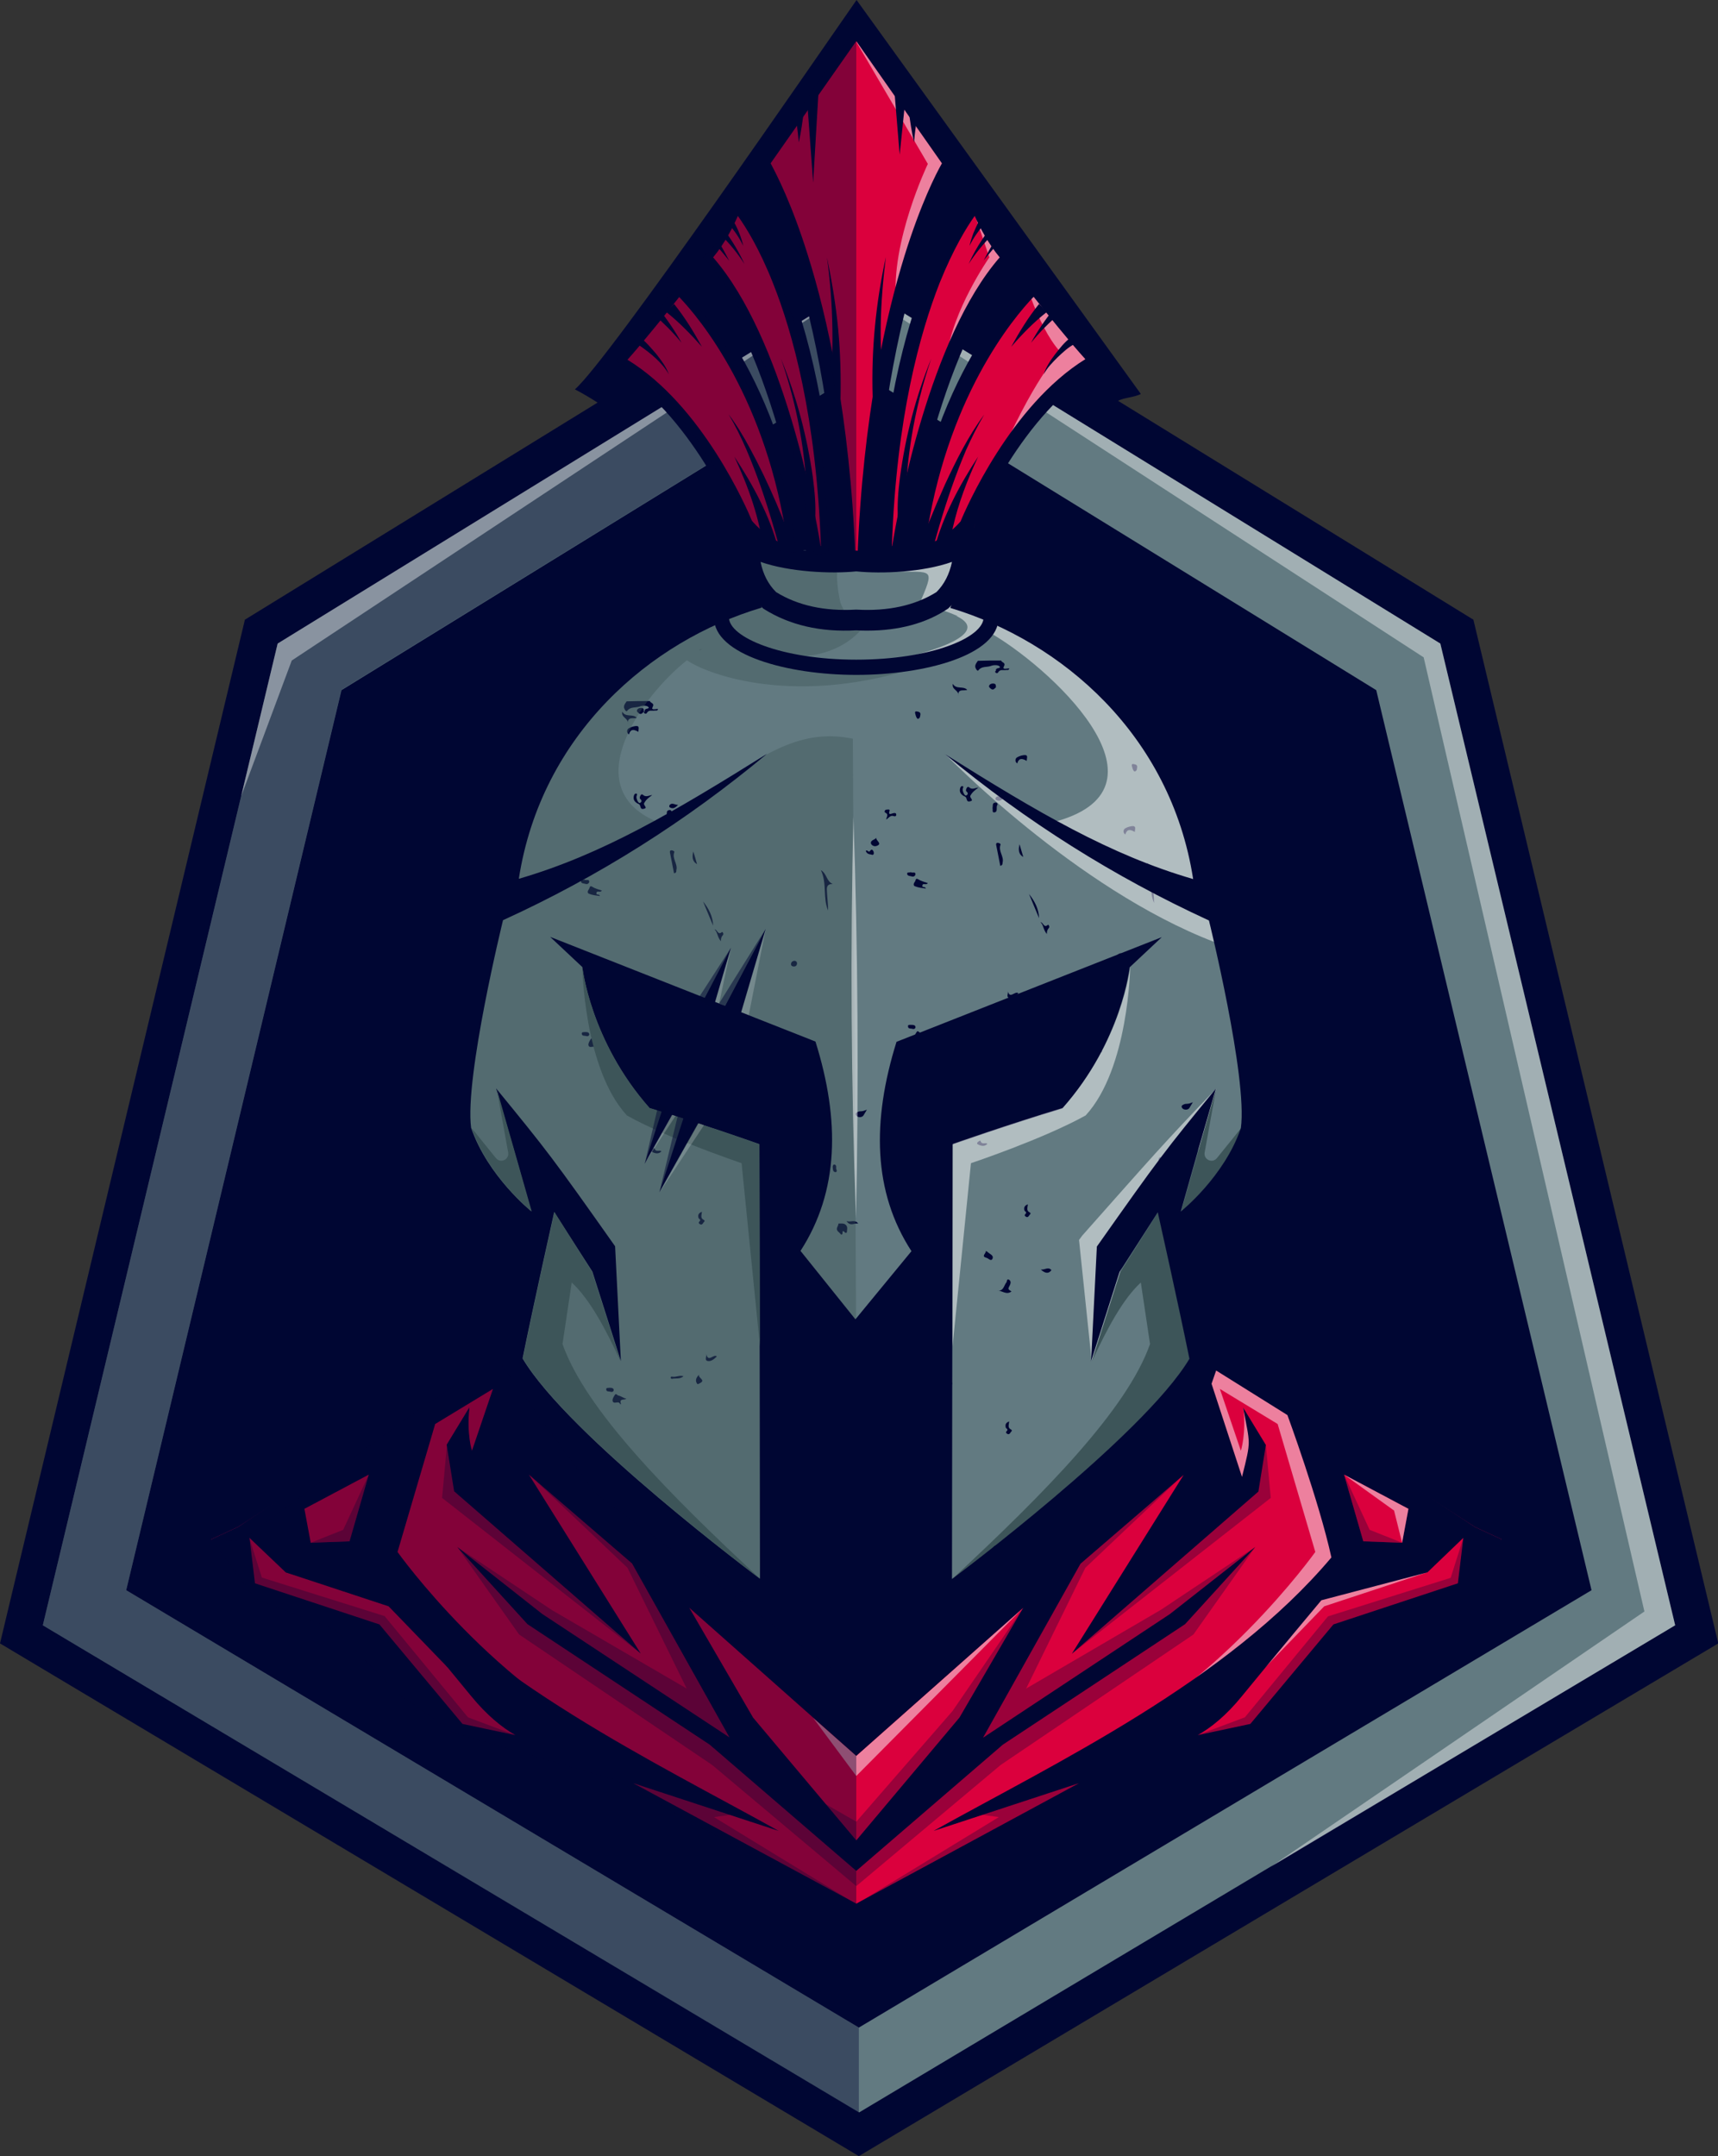 <?xml version="1.0" encoding="UTF-8"?>
<!DOCTYPE svg PUBLIC '-//W3C//DTD SVG 1.0//EN'
          'http://www.w3.org/TR/2001/REC-SVG-20010904/DTD/svg10.dtd'>
<svg height="749.8" viewBox="0 0 597.7 749.8" width="597.7" xmlns="http://www.w3.org/2000/svg" xmlns:xlink="http://www.w3.org/1999/xlink"
><rect x="0" y="0" width="597.7" height="749.8" fill="#333333" stroke="none"/><g
  ><path d="M307.2,20.2c-1.1,4.3-1.8,8.7-2.3,13.1c-0.8-3.3-1.4-6.6-1.9-10c-0.1-1.1-0.3-2.3-0.4-3.5L307.2,20.2 L307.2,20.2z" fill="#000633"
    /><path d="M309,21c-0.6,6.1-1.1,12.2-1,18.3c-0.4-3-0.6-6.1-0.7-9.2c-0.1-3.1-0.2-6.1-0.3-9.2L309,21L309,21z" fill="#000633"
    /><path d="M292,22.9c-0.1,6.1-0.2,12.3-1,18.4c0.1-3.1-0.1-6.1-0.3-9.2c-0.2-3-0.4-6.1-0.7-9.1L292,22.9L292,22.9z" fill="#000633"
    /><path d="M287.8,21.5c-0.1,6.1-0.2,12.3-1,18.4c0.1-3.1-0.1-6.1-0.3-9.2c-0.2-3-0.4-6.1-0.7-9.1L287.8,21.5L287.8,21.5z" fill="#000633"
    /><g
    ><path d="M0,571.5l85.2-356L207.9,140c-2.5-1.6-5-3.1-7.9-4.6c11.7-10,85.5-117.5,98-135.4l98.9,137 c-2.2,1.2-6.1,1.3-7.9,2.4l123.6,76.1c16.7,69.6,67.7,283.1,85.2,356C511.3,623,384.5,698.7,298.8,749.8L0,571.5z" fill="#000633"
      /><path d="M568.3 559.1L298.8 719.9 29.4 559.1 107.7 231.9 297.9 114.8 298.9 114.2 299.8 114.8 490 231.9z" fill="#000633"
      /><path d="M525.4,325.3l-24.3-101.5l-125.9-77.5l-49.4-30.4L306.5,104l-6.7-4.2l-0.8-0.5l-1.5,0.9L96.6,223.8 L14.9,565.2l284,169.4l86.4-51.6l56.8-33.9l0,0l140.7-83.9L525.4,325.3z M298.8,705.1L43.9,553l74.9-313l180-110.8l57.4,35.3 l122.6,75.5l74.9,313L298.8,705.1z" fill="#627a81"
      /><path d="M298.8 705.1L298.8 734.6 14.9 565.2 83.9 276.9 96.6 223.8 297.4 100.2 297.4 130 118.8 239.9 43.9 553z" fill="#000633" opacity=".4"
      /><path d="M522.4 535.3L507.2 556 479.5 566.7 457.1 589.2 438.1 602.6 382.2 618.8 321.4 652.3 297.9 669.7 296.4 668.6 274.5 652.3 213.6 618.8 157.8 602.6 138.8 589.2 116.4 566.7 88.7 556 73.5 535.3 82.8 531 143.5 491.7 157.9 482 178.5 468.3 206.9 519 206.9 519.1 208.1 520 237.1 541 297.9 565.2 358.8 541 389 519.1 417.3 468.3 452.4 491.7 513.1 531z" fill="#db003d"
      /><path d="M416.6,603.4l16.5-6.2l28.9-35.1l42.7-13.4l4.4-13.9l6.9,6.8l-5.7,10.2c0,0-24.6,15.5-26,16.4 c-1.4,0.9-35,24.9-36.1,26.2s-14.9,9.1-17.1,10c-2.2,0.8-9.1,2.6-9.1,2.6L416.6,603.4z" fill="#000633" opacity=".3"
      /><path d="M411.8,512.8l-34.2,32.4l-20.6,42l46.9-27.4l32.9-21.9l-23.6,22c0,0-30.6,22.3-31.4,22.8 c-0.8,0.5-42.4,26.6-42.4,26.6s0.5-10,2-11.8s24.6-48.6,24.6-48.6l30.3-31.3L411.8,512.8" fill="#000633" opacity=".3"
      /><path d="M436.7 538L415.2 568.4 348.1 613.8 297.9 655.9 247.8 613.8 180.6 568.4 159.1 538 188.4 563.5 240.5 600.2 266.8 617 297.9 645.7 329.1 617 355.4 600.2 407.5 563.5z" fill="#000633" opacity=".3"
      /><path d="M440.3,579.7l20.4-21.1l35.8-11.8l-33.6,2.2c0,0-7.9,8.8-8.1,8.9s-18.4,18.9-18.5,19.3 C436.2,577.7,440.3,579.7,440.3,579.7" fill="#fff" opacity=".5"
      /><path d="M356 559.1L350.9 579.1 329.1 617 297.9 645.1 297.9 643.9 286.6 627 297.9 633.5 331.4 595z" fill="#000633" opacity=".3"
      /><path d="M341.8 631.1L347.5 631.9 297 662.7 378.2 624.4 388.7 611.9 341.8 631.1" fill="#000633" opacity=".3"
      /><path d="M440.4 502.5L442.1 520.9 372.9 575.1 426.5 522.2 438.3 511.2 440.4 502.5" fill="#000633" opacity=".3"
      /><path d="M469.3,542.8L448.2,568c0,0-41.8,29.3-71.2,40.1c45.9-19.7,80.6-68.4,80.6-68.4l-13.1-44.5l-20.1-12.2 l7.3,21.5c0,0,1.9-5.7,0.9-14.9c2.9,6.6,5.2,20.3,5.2,20.3l-5,10.4L419,499.5l-3-18.3c0,0,2.8-1,5.3-0.7l-3.3-11l29.2,16.5 l13.5,20.3L469.3,542.8z" fill="#fff" opacity=".5"
      /><path d="M179.3,603.4l-16.5-6.2L133.8,562l-42.7-13.4l-4.4-13.9l-6.9,6.8l5.7,10.2c0,0,24.6,15.5,26,16.4 c1.4,0.9,35,24.9,36.1,26.2c1.1,1.3,14.9,9.1,17.1,10c2.2,0.8,9.1,2.6,9.1,2.6L179.3,603.4z" fill="#000633" opacity=".3"
      /><path d="M184.1,512.8l34.2,32.4l20.6,42L192,559.9L159.1,538l23.6,22c0,0,30.6,22.3,31.4,22.8 c0.8,0.5,42.4,26.6,42.4,26.6s-0.5-10-2-11.8c-1.5-1.8-24.6-48.6-24.6-48.6l-30.3-31.3L184.1,512.8" fill="#000633" opacity=".3"
      /><path d="M155.6,579.7l-20.4-21.1l-35.8-11.8L133,549c0,0,7.9,8.8,8.1,8.9c0.2,0.1,18.4,18.9,18.5,19.3 C159.6,577.7,155.6,579.7,155.6,579.7" fill="#000633"
      /><path d="M254.1 631.1L248.4 631.9 298.8 662.7 217.6 624.4 207.1 611.9 254.1 631.1" fill="#000633" opacity=".3"
      /><path d="M155.5 502.5L153.8 520.9 223 575.1 169.4 522.2 157.6 511.2 155.5 502.5" fill="#000633" opacity=".3"
      /><path d="M126.6,542.8l21.1,25.2c0,0,41.8,29.3,71.2,40.1c-45.9-19.7-80.6-68.4-80.6-68.4l13.1-44.5l20.1-12.2 l-7.3,21.5c0,0-1.9-5.7-0.9-14.9c-2.9,6.6-5.2,20.3-5.2,20.3l5,10.4l13.7-20.7l3-18.3c0,0-2.8-1-5.3-0.7l3.3-11l-29.2,16.5 l-13.5,20.3L126.6,542.8z" fill="#000633"
      /><path d="M356 559.1L297.9 617.6 282.9 597.4 297.9 610.6 356 559.1" fill="#fff" opacity=".5"
      /><path d="M442.1 649.2L572.1 560.4 495.3 228.6 297.4 100.2 299.7 99.8 306.5 104 325.8 115.9 375.2 146.3 501.1 223.8 525.4 325.3 582.8 565.2z" fill="#fff" opacity=".4"
      /><path d="M297.4 100.2L101.5 229.7 83.9 276.9 96.6 223.8z" fill="#fff" opacity=".4"
      /><path d="M330.9,56.6c0,0-10.3,15.1-19.1,48.4c-3.1,11.6-6,25.4-8.2,41.6c-0.4,16-1.4,29.6-3.6,37.9 c-0.3,1,0,6.1-0.3,6.9c-0.4,1.3-1,1.1-1.7,0.9c-0.6-0.2-1.2-0.5-1.7-0.1C292.6,97.1,265,56.6,265,56.6l32.9-46.9l2,2.8L330.9,56.6 z" fill="#db003d"
      /><path d="M330.9,56.6c0,0-10.3,15.1-19.1,48.4c-2.1-20.7,11-48,11-48l-24.8-42.3l2-2.2L330.9,56.6z" fill="#fff" opacity=".5"
      /><path d="M277,192.3c-1.4,0-2.8-0.1-4.2-0.5c-7.7-1.9-13.8-8.9-13.8-8.9s-16.5-41.9-44.9-57.4 c5.5-5.5,21.9-26.3,21.9-26.3s33.1,29.4,40.9,92.9C277,192.2,277,192.3,277,192.3z" fill="#db003d"
      /><path d="M288.3,192.3c-3.8,0.3-4.7,0.4-4.9,0.4c-0.1,0-0.1,0-0.1,0s0,0,0,0c-0.2-1.1-11-73.5-38.7-103.2 C256.8,77.1,257,74,257,74S285.6,101.5,288.3,192.3z" fill="#db003d"
      /><path d="M414.8,462.1l3.7,8.6l-53.2,60.5L298.8,576l-0.7,0.4l-0.7-0.4l-66.5-44.7l-53.2-60.5l3.7-8.6l1-34.6 L157.8,383c0,0,8.6-53.5,9-54.5c0.3-1,19.1-50.9,19.1-50.9s12.1-25.6,26.1-40.9c14-15.3,50.6-29.8,50.6-29.8l-2-18.6l36.7,5.8h1.7 l36.7-5.8l-2,18.6c0,0,36.6,14.5,50.5,29.8c14,15.3,26.1,40.9,26.1,40.9s18.8,49.9,19.1,50.9c0.3,1,9,54.5,9,54.5l-24.6,44.6 L414.8,462.1z" fill="#627a81"
      /><path d="M322.5,194.7c3.1-0.5,6.3-1.4,9.5-1c3.8,7.7-4,18-12.4,17c5.9-13.9,5.1-11.5-8.8-12 C314.5,197.1,318.5,195.5,322.5,194.7z" fill="#fff" opacity=".5"
      /><path d="M296.4,194l-36-5.7l2,18.6c0,0-36.6,14.5-50.6,29.8c-14,15.3-26.1,40.9-26.1,40.9s-18.8,49.9-19.1,50.9 c-0.3,1-9,54.5-9,54.5l24.6,44.6l-1,34.6l-3.7,8.6l53.2,60.5l65.7,44.1V194z" fill="#627a81"
      /><path d="M226.1,243.8c0.2,0.8,1.8,0.6,0.9,2.2c-0.5,1,1.1,0.6,1.9,0.5c-0.1,0.9-0.7,0.5-1.1,0.6 c-0.9,0.2-2.1-0.4-2.8,0.9c-0.2,0.3-0.9,0.3-1-0.4l-0.1,0.1c0.1-0.1,0.4-0.3,0.4-0.4c-0.3-1.2,2.1-0.6,1.2-1.5 c-0.5-0.5-2.1-0.5-3-0.1c-1.4,0.5-3.2,0-4.3,1.5c-0.3,0.4-0.7-0.2-0.9-0.6c-0.6-1.1,0.2-1.9,0.7-2.7 C220.7,243.8,223.4,243.8,226.1,243.8z" fill="#000633"
      /><path d="M268.3,363.7c-0.1,1.3-0.3,2.7-0.4,4.2c0.7-0.3,1.8-1.8,2.1,0.5c-1-0.3-1.9-0.3-2.8,0.3 c-1.2,0.8,0.8,1.7-0.3,2.6c-1.2-0.2-1.9-1.9-3.6-1.6c-0.2,0-0.6-1.6,0.2-2.2c0.5-0.4,1.2-0.7,1.8-1c1.4-0.5,2.6-1,2.3-3.1 C267.8,363.5,268,363.6,268.3,363.7z" fill="#000633"
      /><path d="M289.7,307.4c-2.2,0-2.1,1.4-2,2.7c0.1,2.2,0.4,4.3,0.4,6.5c-1.9-4.3-0.3-9.3-2.5-14 C287.7,303.8,287.5,306.5,289.7,307.4z" fill="#000633"
      /><path d="M226.9,276.5c-1.1,0.8-2.1,1.5-2.8,2.8c-0.4,0.8,1.6,1.7-0.3,2c-1.3,0.2-0.7-1.3-1.6-1.7 c-1.2-0.5-2.2-1.5-1.6-3.1c0.2-0.4,0.4-0.6,0.8-0.5c0.4,0.1,0.2,0.4,0.1,0.7c-0.2,0.6,0,1.1,0.2,1.6c0.2,0.4,0.5,1.1,1,0.9 c0.4-0.2,0.8-0.7,0.1-1.3c-0.4-0.3-0.2-0.9,0.1-1.4c0.5-0.6,0.8,0,1.2,0.2C225.1,277.2,226,276.5,226.9,276.5z" fill="#000633"
      /><path d="M257.9,368.5c-0.1-0.5,0.3-0.6,0.5-0.8c0.3-0.3,1.2-0.1,0.9-0.9c-0.1-0.4-0.6-0.6-1-0.6c-0.5,0-1,0.1-1.2,0.7 c-0.2,0.8-0.3,1.6-0.5,2.5c-0.1,0.4-0.4,0.7-0.7,0.5c-0.2-0.1-0.2-0.5-0.2-0.7c0.1-0.5,0.4-0.8,0.4-1.4c-0.1-1,0.3-1.9,1.2-2.2 c1.1-0.4,2.1,0.2,3,0.8c0.3,0.2,0.6,0.6,1,0.9c0.7,0.4-0.1,1.3-0.2,1.2C259.9,367.5,259,369,257.9,368.5z" fill="#000633"
      /><path d="M234.5,303.7c-0.5-2.4-0.9-4.8-1.4-7.1c-0.1-0.4-0.1-0.9,0.5-0.9c0.4,0,1.1,0.3,1,0.6 c-0.9,2.3,1.3,4.1,0.7,6.3C235.3,303,235.4,303.5,234.5,303.7z" fill="#000633"
      /><path d="M292.6,429.3c-0.2-0.2-0.6-0.7-1.1-1.1c-0.9-1,0.2-1.8,0.2-2.7c0.9,0,1.9-0.2,2.6,0.5 c0.7,0.7,0.4,1.7,0.3,2.6c0,0.1-0.5,0.2-0.5,0.1C292.4,427,293.7,429.6,292.6,429.3z" fill="#000633"
      /><path d="M209.4,309.7c-0.6,0.9-1.7-0.2-1.9,0.8c-0.2,1,1,0.2,1.2,1.1c-1.3-0.2-2.6-0.3-3.8-0.8 c-0.7-0.3-0.4-1.1,0-1.6c0.3-0.4,0.2-1.3,1-0.9C207,309,208.2,309.3,209.4,309.7z" fill="#000633"
      /><path d="M209.5,362.7c-0.7,0.6-2.5-0.2-1.9,1.7c0.1,0.3-0.3,0.3-0.3,0.1c-0.5-1.3-2.4,0.5-2.6-1.2 c0-0.6,0.4-1.3,0.8-1.9c0.4-0.7,0.8,0.1,1.2,0.2C207.6,361.8,208.4,362.6,209.5,362.7z" fill="#000633"
      /><path d="M252,365.3c-1,0.4-2.1,0.2-2.5,1.2c-0.2,0.4-0.7,0.5-1.1,0.1c-0.3-0.3-0.6-0.6-0.4-1.1 c0.2-0.4,0.5-0.9,0.5-1.3c0.2-1.5,0.8-1,1.4-0.4C250.5,364.5,251.2,364.7,252,365.3z" fill="#000633"
      /><path d="M248.1,321.9c-1.2-2.8-2.3-5.6-3.5-8.4C246.6,316,248,318.7,248.1,321.9z" fill="#000633"
      /><path d="M218.4,251.6c0.3-1.9-2.4-2-1.9-4.1c1.2,2.1,3.6,0.6,5,2.1C220.5,250.1,218.3,249,218.4,251.6z" fill="#000633"
      /><path d="M222.1,254.5c-1.9-1.1-2.8-0.8-3.3,0.9c-1-0.7-0.6-1.8-0.1-2.1c0.8-0.5,2.1-0.9,3-0.8 C222.5,252.6,222.1,253.7,222.1,254.5z" fill="#000633"
      /><path d="M308.3,285c0.1-0.9,1-1.8-0.3-2.4c-0.4-0.2-0.2-0.7,0-0.9c0.2-0.2,0.6-0.1,1-0.2c0.3,0,0.6,0.1,0.5,0.4 c-0.6,1.7,0.5,1.1,1.2,0.9c0.5-0.1,1.1-0.2,1.1,0.5c0.1,0.5-0.5,0.7-0.9,0.5C309.7,283.4,309.2,284.5,308.3,285z" fill="#000633"
      /><path d="M301.6,385.9c-0.6,1-0.9,1.5-1.2,2c-0.5,0.8-2.1,0.8-2.6-0.1c-0.4-0.8,0.4-1,0.8-1.2c0.4-0.2,0.9-0.1,1.4-0.2 C300.3,386.4,300.7,386.2,301.6,385.9z" fill="#000633"
      /><path d="M304.9,291.3c-0.4,1,2.4,2.1,0,2.9c-0.9,0.3-1.8-0.4-1.9-0.9C302.8,292.1,304.4,292.1,304.9,291.3z" fill="#000633"
      /><path d="M225.3,379.2c0.9-0.8,1.7-0.2,2.7,0c0-1-0.4-2.5,1.5-1.9C228.6,380,228.6,380,225.3,379.2z" fill="#000633"
      /><path d="M244.2,421.4c-0.1,1.2-0.6,2.2,0.6,2.8c0.7,0.4,0.1,0.7-0.1,1c-0.2,0.4-0.6,0.9-1.2,0.5 c-0.5-0.3-0.5-0.6-0.1-1c0.6-0.6-0.3-0.8-0.4-1.2C242.8,422.6,242.9,421.9,244.2,421.4z" fill="#000633"
      /><path d="M250.8,327.3c-1.3-1.5-1.1-3.1-2.2-4.1c1,0,1.1,2.2,2.6,0.9c0.2-0.1,0.7,0.7,0.3,1.1 C251,325.7,250.8,326.2,250.8,327.3z" fill="#000633"
      /><path d="M234.8,354.4c-0.8,1.1,2.5,1.9,0.2,3c-0.4,0.2-0.8,0.6-1.1,0C233.3,356.2,233.8,355.2,234.8,354.4z" fill="#000633"
      /><path d="M240.5,371.6c0.7-1.4,1.6-2.6,3.6-2C243.3,371.1,242,371.4,240.5,371.6z" fill="#000633"
      /><path d="M237.2,347c0.6,3.4,2.5,0,3.7,1c-0.9,0.9-2,1.8-3.1,1.6C236.4,349.4,237.6,348,237.2,347z" fill="#000633"
      /><path d="M242.5,300.5c-1.8-1-1.7-2.7-1.3-4.4C241.7,297.6,242.1,299.1,242.5,300.5z" fill="#000633"
      /><path d="M231.9,283.6c0.2-0.8-0.2-1.8,1-1.9c0.5-0.1,0.9,0.4,0.7,0.8c-0.6,0.8,0.3,2.4-1,2.6 C231.5,285.3,232.1,284.1,231.9,283.6z" fill="#000633"
      /><path d="M255.1,363.2c-0.2,0.5-0.3,1.1-0.8,0.7c-0.9-0.6-1.1-1.7-1.2-2.7c0-0.3,0.8-0.8,0.8-0.4 C254,361.8,254.8,362.4,255.1,363.2z" fill="#000633"
      /><path d="M224,247.5c-0.5,0.4-0.9,1.2-1.8,0.5c-0.3-0.3-0.7-0.5-0.6-1c0.3-0.7,0.9-0.8,1.5-0.8 C224.2,246.2,223.9,247,224,247.5C223.9,247.6,224,247.5,224,247.5z" fill="#000633"
      /><path d="M256.3,350.7c-0.6-0.2-1-0.3-1-0.9c0.2-1.3,1.9-0.9,2.2-2.1c0.4,0.2,0.3,0.6,0.3,0.9 C257.8,349.8,256.7,350,256.3,350.7z" fill="#000633"
      /><path d="M230.1,400.4c-0.9,0.9-1.9,0.8-3,0.3c-0.3-0.2-0.7-0.2-0.5-0.7c0.2-0.4,1.1-0.9,1.1-0.7 C228.1,400.9,229.5,399.7,230.1,400.4z" fill="#000633"
      /><path d="M203.4,305.9c0.5,0.4,1.6-0.3,1.6,0.7c0,0.5-0.6,1-1.2,0.8c-0.6-0.2-1.6-0.1-1.7-0.9 C202.1,305.8,202.9,306,203.4,305.9z" fill="#000633"
      /><path d="M319.3,250c-0.6-0.4-0.7-1.2-0.9-1.9c-0.1-0.3-0.1-0.8,0.5-0.7c0.6,0.1,1.5,0.2,1.3,1.2 C320.1,249.2,320.1,249.8,319.3,250z" fill="#000633"
      /><path d="M394.7,268.3c-0.6-0.4-0.7-1.2-0.9-1.9c-0.1-0.3-0.1-0.8,0.5-0.7c0.6,0.1,1.5,0.2,1.3,1.2 C395.5,267.5,395.6,268.1,394.7,268.3z" fill="#000633"
      /><path d="M301.2,295.9c0.6-0.6,1,0.8,1.5,0c0.4-0.6,0.8-0.5,1.1,0c0.2,0.4,0.3,0.8,0.1,1.2c-0.3,0.4-0.8,0-1.2,0 C302,297,301.5,296.7,301.2,295.9z" fill="#000633"
      /><path d="M276.4,334.1c0.6,0.1,0.9,0.4,0.9,1c-0.1,0.6-0.4,1-1.1,1c-0.5,0-1-0.2-1-0.8 C275.2,334.5,275.8,334.2,276.4,334.1z" fill="#000633"
      /><path d="M229.3,354.9c-1.3,1.1-2.8,0.6-4.1,0.9c-0.1,0-0.4-0.3-0.4-0.4c0-0.1,0.3-0.5,0.3-0.4 C226.5,355.5,227.8,354.4,229.3,354.9z" fill="#000633"
      /><path d="M294.5,424.6c1.5,0.6,2.8-0.7,4.1,0.9C297.2,425.2,295.9,426.7,294.5,424.6z" fill="#000633"
      /><path d="M291.1,406.9c0.1,0.5-0.2,0.8-0.5,0.7c-0.9-0.1-0.8-1-0.9-1.6c-0.1-0.5,0.2-1.2,0.7-1 C291.3,405.2,290.6,406.4,291.1,406.9z" fill="#000633"
      /><path d="M235.9,374.9c0.6-1.1,1.8-1,2.4-1.7c0.2-0.2,0.7-0.3,0.8,0.2c0.1,0.2-0.1,0.6-0.3,0.7 C238,374.6,237.1,375,235.9,374.9z" fill="#000633"
      /><path d="M203.5,358.9c0.6,0,1.4,0,1.5,0.7c0.1,0.5-0.5,0.9-1,0.7c-0.6-0.2-1.6,0.1-1.6-0.9 C202.4,358.8,203.1,359,203.5,358.9z" fill="#000633"
      /><path d="M217.9,486.4c-0.7,0.6-2.5-0.2-1.9,1.7c0.1,0.3-0.3,0.3-0.3,0.1c-0.5-1.3-2.4,0.5-2.6-1.2 c0-0.6,0.4-1.3,0.8-1.9c0.4-0.7,0.8,0.1,1.2,0.2C216.1,485.5,216.9,486.2,217.9,486.4z" fill="#000633"
      /><path d="M243.3,478c-0.8,1.1,2.5,1.9,0.2,3c-0.4,0.2-0.8,0.6-1.1,0C241.8,479.9,242.3,478.9,243.3,478z" fill="#000633"
      /><path d="M245.7,470.7c0.6,3.4,2.5,0,3.7,1c-0.9,0.9-2,1.8-3.1,1.6C244.9,473.1,246,471.7,245.7,470.7z" fill="#000633"
      /><path d="M237.8,478.6c-1.3,1.1-2.8,0.6-4.1,0.9c-0.1,0-0.4-0.3-0.4-0.4c0-0.1,0.3-0.5,0.3-0.4 C235,479.1,236.3,478.1,237.8,478.6z" fill="#000633"
      /><path d="M212,482.6c0.6,0,1.4,0,1.5,0.7c0.1,0.5-0.5,0.9-1,0.7c-0.6-0.2-1.6,0.1-1.6-0.9 C210.9,482.5,211.6,482.7,212,482.6z" fill="#000633"
      /><path d="M235.9,279.9c-1.1,1.2-1.9,1.4-2.8,0.9c-0.4-0.2-0.3-0.6-0.1-0.9C233.9,279,234.7,279.9,235.9,279.9z" fill="#000633"
      /><path d="M348.3,229.7c0.2,0.8,1.8,0.6,0.9,2.2c-0.5,1,1.1,0.6,1.9,0.5c-0.1,0.9-0.7,0.5-1.1,0.6 c-0.9,0.2-2.1-0.4-2.8,0.9c-0.2,0.3-0.9,0.3-1-0.4l-0.1,0.1c0.1-0.1,0.4-0.3,0.4-0.4c-0.3-1.2,2.1-0.6,1.2-1.5 c-0.5-0.5-2.1-0.5-3-0.1c-1.4,0.5-3.2,0-4.3,1.5c-0.3,0.4-0.7-0.2-0.9-0.6c-0.6-1.1,0.2-1.9,0.7-2.7 C343,229.7,345.7,229.7,348.3,229.7z" fill="#000633"
      /><path d="M306.9,566.4c0.3-1.5,0.5-1.7,1.5-1c0.5,0.3,0.7,0.2,1-0.2c0.4-0.5,1-0.8,1.3-0.1c0.4,0.8-0.7,0.3-0.8,0.7 c0,0.2-0.1,0.4-0.1,0.6C308.9,566.4,307.9,566.4,306.9,566.4z" fill="#000633"
      /><path d="M311.9,472.1c2.9-1.4,5.4-0.3,7.8,0.5c0.9,0.3,1.8,1.3,0,1.9c0.5,0.8,1.2,0.3,1.6,0.5 c1.2,0.6,3.5-0.5,3.2,2.2c0,0.2,0.2,0.4,0.4,0.5c0.9,0.6,1.4,2.3,2.5,1.9c0.7-0.2,0.4-1.8,0.1-2.8c-0.1-0.4,0-0.7,0.4-0.8 c0.5-0.1,0.6,0.3,0.7,0.6c0.3,0.8,0.6,1.5,1.2,2.2c2.1,2.4,1.9,2.8-0.7,4.5c-1.1,0.7-1.6-0.1-1.5-0.6c0.2-2.1-0.9-1.7-2.1-1.3 c-0.7,0.3-1.2,0.2-1.3-0.5c-0.1-2.3-2.2-2.7-3.6-3.4c-1.5-0.8-3-1.8-4.8-1.9c-0.7,0-0.4-0.5-0.4-0.9 C315.3,472.6,314.5,471.9,311.9,472.1z" fill="#000633"
      /><path d="M381.7,361.2c-0.1,1.3-0.3,2.7-0.4,4.2c0.7-0.3,1.8-1.8,2.1,0.5c-1-0.3-1.9-0.3-2.8,0.3 c-1.2,0.8,0.8,1.7-0.3,2.6c-1.2-0.2-1.9-1.9-3.6-1.6c-0.2,0-0.6-1.6,0.2-2.2c0.5-0.4,1.2-0.7,1.8-1c1.4-0.5,2.6-1,2.3-3.1 C381.2,360.9,381.5,361,381.7,361.2z" fill="#000633"
      /><path d="M403.1,304.8c-2.2,0-2.1,1.4-2,2.7c0.1,2.2,0.4,4.3,0.4,6.5c-1.9-4.3-0.3-9.3-2.5-14 C401.1,301.2,401,303.9,403.1,304.8z" fill="#000633"
      /><path d="M340.4,273.9c-1.1,0.8-2.1,1.5-2.8,2.8c-0.4,0.8,1.6,1.7-0.3,2c-1.3,0.2-0.7-1.3-1.6-1.7 c-1.2-0.5-2.2-1.5-1.6-3.1c0.2-0.4,0.4-0.6,0.8-0.5c0.4,0.1,0.2,0.4,0.1,0.7c-0.2,0.6,0,1.1,0.2,1.6c0.2,0.4,0.5,1.1,1,0.9 c0.4-0.2,0.8-0.7,0.1-1.3c-0.4-0.3-0.2-0.9,0.1-1.4c0.5-0.6,0.8,0,1.2,0.2C338.6,274.6,339.4,273.9,340.4,273.9z" fill="#000633"
      /><path d="M359.7,539.7c-1-0.1-1-0.7-1.2-1.1c-0.4-0.9-1-1.6-2.1-0.9c-0.6,0.4-1.1,0.3-1.3-0.4c-0.2-0.9,0.6-0.9,1-0.8 c1.3,0.3,1.8-0.4,2-1.5c0.2-1.1,1-0.9,1.6-0.7c0.8,0.2,0.7,0.9,0.6,1.5C360.1,537.1,359.1,538.2,359.7,539.7z" fill="#000633"
      /><path d="M371.4,366c-0.1-0.5,0.3-0.6,0.5-0.8c0.3-0.3,1.2-0.1,0.9-0.9c-0.1-0.4-0.6-0.6-1-0.6c-0.5,0-1,0.1-1.2,0.7 c-0.2,0.8-0.3,1.6-0.5,2.5c-0.1,0.4-0.4,0.7-0.7,0.5c-0.2-0.1-0.2-0.5-0.2-0.7c0.1-0.5,0.4-0.8,0.4-1.4c-0.1-1,0.3-1.9,1.2-2.2 c1.1-0.4,2.1,0.2,3,0.8c0.3,0.2,0.6,0.6,1,0.9c0.7,0.4-0.1,1.3-0.2,1.2C373.3,364.9,372.4,366.4,371.4,366z" fill="#000633"
      /><path d="M348,301.1c-0.5-2.4-0.9-4.8-1.4-7.1c-0.1-0.4-0.1-0.9,0.5-0.9c0.4,0,1.1,0.3,1,0.6c-0.9,2.3,1.3,4.1,0.7,6.3 C348.8,300.4,348.8,300.9,348,301.1z" fill="#000633"
      /><path d="M347.2,538.7c-0.6,1.2,0.7,3.4-2,3.3c-0.8,0-1.2-0.2-1.4-0.8c-0.2-0.7,0-1.2,0.7-1.5c0.5-0.2,1.4-0.4,1.2-1.2 c-0.2-0.8,0-1.1,0.8-1C347.3,537.6,347.1,538.2,347.2,538.7z" fill="#000633"
      /><path d="M406.1,426.7c-0.2-0.2-0.6-0.7-1.1-1.1c-0.9-1,0.2-1.8,0.2-2.7c0.9,0,1.9-0.2,2.6,0.5 c0.7,0.7,0.4,1.7,0.3,2.6c0,0.1-0.5,0.2-0.5,0.1C405.8,424.4,407.1,427,406.1,426.7z" fill="#000633"
      /><path d="M346.9,448.8c2.3,0.3,2.3-1.7,3.2-2.8c0.3-0.3,0.1-1.4,0.9-1c0.7,0.4,0.7,1.1,0.4,1.8 c-0.8,1.5-0.8,1.5,0.5,2.3C350.1,450.5,348.6,448.7,346.9,448.8z" fill="#000633"
      /><path d="M322.8,307.1c-0.6,0.9-1.7-0.2-1.9,0.8c-0.2,1,1,0.2,1.2,1.1c-1.3-0.2-2.6-0.3-3.8-0.8 c-0.7-0.3-0.4-1.1,0-1.6c0.3-0.4,0.2-1.3,1-0.9C320.4,306.4,321.6,306.7,322.8,307.1z" fill="#000633"
      /><path d="M322.9,360.2c-0.7,0.6-2.5-0.2-1.9,1.7c0.1,0.3-0.3,0.3-0.3,0.1c-0.5-1.3-2.4,0.5-2.6-1.2 c0-0.6,0.4-1.3,0.8-1.9c0.4-0.7,0.8,0.1,1.2,0.2C321,359.3,321.8,360,322.9,360.2z" fill="#000633"
      /><path d="M365.5,362.7c-1,0.4-2.1,0.2-2.5,1.2c-0.2,0.4-0.7,0.5-1.1,0.1c-0.3-0.3-0.6-0.6-0.4-1.1 c0.2-0.4,0.5-0.9,0.5-1.3c0.2-1.5,0.8-1,1.4-0.4C364,361.9,364.6,362.2,365.5,362.7z" fill="#000633"
      /><path d="M361.5,319.3c-1.2-2.8-2.3-5.6-3.5-8.4C360,313.4,361.4,316.1,361.5,319.3z" fill="#000633"
      /><path d="M333.4,241.9c0.3-1.9-2.4-2-1.9-4.1c1.2,2.1,3.6,0.6,5,2.1C335.4,240.4,333.2,239.3,333.4,241.9z" fill="#000633"
      /><path d="M343,435c0.2,0.1,0.5,0.3,0.6,0.4c0.7,0.7,2.2,1.1,1.7,2.3c-0.5,1.1-1.4-0.1-2.1-0.3 C341.2,436.9,343.1,435.9,343,435z" fill="#000633"
      /><path d="M357.2,264.6c-1.9-1.1-2.8-0.8-3.3,0.9c-1-0.7-0.6-1.8-0.1-2.1c0.8-0.5,2.1-0.9,3-0.8 C357.7,262.7,357.2,263.8,357.2,264.6z" fill="#000633"
      /><path d="M394.8,289.3c-1.9-1.1-2.8-0.8-3.3,0.9c-1-0.7-0.6-1.8-0.1-2.1c0.8-0.5,2.1-0.9,3-0.8 C395.3,287.5,394.8,288.6,394.8,289.3z" fill="#000633"
      /><path d="M415,383.3c-0.6,1-0.9,1.5-1.2,2c-0.5,0.8-2.1,0.8-2.6-0.1c-0.4-0.8,0.4-1,0.8-1.2c0.4-0.2,0.9-0.1,1.4-0.2 C413.8,383.8,414.1,383.6,415,383.3z" fill="#000633"
      /><path d="M418.4,288.7c-0.4,1,2.4,2.1,0,2.9c-0.9,0.3-1.8-0.4-1.9-0.9C416.2,289.5,417.8,289.6,418.4,288.7z" fill="#000633"
      /><path d="M338.7,376.7c0.9-0.8,1.7-0.2,2.7,0c0-1-0.4-2.5,1.5-1.9C342,377.4,342,377.4,338.7,376.7z" fill="#000633"
      /><path d="M357.6,418.8c-0.1,1.2-0.6,2.2,0.6,2.8c0.7,0.4,0.1,0.7-0.1,1c-0.2,0.4-0.6,0.9-1.2,0.5 c-0.5-0.3-0.5-0.6-0.1-1c0.6-0.6-0.3-0.8-0.4-1.2C356.2,420,356.3,419.3,357.6,418.8z" fill="#000633"
      /><path d="M351.1,494.3c-0.1,1.2-0.6,2.2,0.6,2.8c0.7,0.4,0.1,0.7-0.1,1c-0.2,0.4-0.6,0.9-1.2,0.5 c-0.5-0.3-0.5-0.6-0.1-1c0.6-0.6-0.3-0.8-0.4-1.2C349.7,495.5,349.8,494.8,351.1,494.3z" fill="#000633"
      /><path d="M440.3,395.8c0.7,0.7,1.7,1.1,1.7,2.3c0,0.4-0.2,0.7-0.7,0.5c-0.9-0.3-1.6-0.9-1.7-1.9 C439.6,396.3,439.7,395.7,440.3,395.8z" fill="#000633"
      /><path d="M364.2,324.8c-1.3-1.5-1.1-3.1-2.2-4.1c1,0,1.1,2.2,2.6,0.9c0.2-0.1,0.7,0.7,0.3,1.1 C364.5,323.2,364.2,323.6,364.2,324.8z" fill="#000633"
      /><path d="M348.2,351.8c-0.8,1.1,2.5,1.9,0.2,3c-0.4,0.2-0.8,0.6-1.1,0C346.8,353.6,347.2,352.7,348.2,351.8z" fill="#000633"
      /><path d="M353.9,369c0.7-1.4,1.6-2.6,3.6-2C356.8,368.5,355.4,368.9,353.9,369z" fill="#000633"
      /><path d="M350.6,344.4c0.6,3.4,2.5,0,3.7,1c-0.9,0.9-2,1.8-3.1,1.6C349.8,346.8,351,345.4,350.6,344.4z" fill="#000633"
      /><path d="M356,298c-1.8-1-1.7-2.7-1.3-4.4C355.1,295.1,355.6,296.5,356,298z" fill="#000633"
      /><path d="M345.3,281c0.2-0.8-0.2-1.8,1-1.9c0.5-0.1,0.9,0.4,0.7,0.8c-0.6,0.8,0.3,2.4-1,2.6 C345,282.7,345.5,281.5,345.3,281z" fill="#000633"
      /><path d="M368.5,360.6c-0.2,0.5-0.3,1.1-0.8,0.7c-0.9-0.6-1.1-1.7-1.2-2.7c0-0.3,0.8-0.8,0.8-0.4 C367.4,359.2,368.3,359.8,368.5,360.6z" fill="#000633"
      /><path d="M346.5,239c-0.5,0.4-0.9,1.2-1.8,0.5c-0.3-0.3-0.7-0.5-0.6-1c0.3-0.7,0.9-0.8,1.5-0.8 C346.7,237.8,346.4,238.5,346.5,239C346.4,239.1,346.5,239,346.5,239z" fill="#000633"
      /><path d="M369.7,348.2c-0.6-0.2-1-0.3-1-0.9c0.2-1.3,1.9-0.9,2.2-2.1c0.4,0.2,0.3,0.6,0.3,0.9 C371.2,347.2,370.1,347.4,369.7,348.2z" fill="#000633"
      /><path d="M343.5,397.8c-0.9,0.9-1.9,0.8-3,0.3c-0.3-0.2-0.7-0.2-0.5-0.7c0.2-0.4,1.1-0.9,1.1-0.7 C341.5,398.3,343,397.1,343.5,397.8z" fill="#000633"
      /><path d="M316.9,303.3c0.5,0.4,1.6-0.3,1.6,0.7c0,0.5-0.6,1-1.2,0.8c-0.6-0.2-1.6-0.1-1.7-0.9 C315.5,303.2,316.4,303.5,316.9,303.3z" fill="#000633"
      /><path d="M362.1,441.5c1.6,0.1,2.6-1.1,3.7,0.2C364.9,442.9,363.8,443,362.1,441.5z" fill="#000633"
      /><path d="M414.6,293.3c0.6-0.6,1,0.8,1.5,0c0.4-0.6,0.8-0.5,1.1,0c0.2,0.4,0.3,0.8,0.1,1.2c-0.3,0.4-0.8,0-1.2,0 C415.4,294.5,414.9,294.1,414.6,293.3z" fill="#000633"
      /><path d="M389.8,331.5c0.6,0.1,0.9,0.4,0.9,1c-0.1,0.6-0.4,1-1.1,1c-0.5,0-1-0.2-1-0.8 C388.6,331.9,389.2,331.7,389.8,331.5z" fill="#000633"
      /><path d="M342.8,352.3c-1.3,1.1-2.8,0.6-4.1,0.9c-0.1,0-0.4-0.3-0.4-0.4c0-0.1,0.3-0.5,0.3-0.4 C339.9,352.9,341.3,351.8,342.8,352.3z" fill="#000633"
      /><path d="M408,422c1.5,0.6,2.8-0.7,4.1,0.9C410.6,422.6,409.4,424.1,408,422z" fill="#000633"
      /><path d="M404.5,404.4c0.1,0.5-0.2,0.8-0.5,0.7c-0.9-0.1-0.8-1-0.9-1.6c-0.1-0.5,0.2-1.2,0.7-1 C404.7,402.6,404,403.8,404.5,404.4z" fill="#000633"
      /><path d="M349.3,372.3c0.6-1.1,1.8-1,2.4-1.7c0.2-0.2,0.7-0.3,0.8,0.2c0.1,0.2-0.1,0.6-0.3,0.7 C351.4,372,350.5,372.5,349.3,372.3z" fill="#000633"
      /><path d="M317,356.4c0.6,0,1.4,0,1.5,0.7c0.1,0.5-0.5,0.9-1,0.7c-0.6-0.2-1.6,0.1-1.6-0.9 C315.8,356.3,316.5,356.4,317,356.4z" fill="#000633"
      /><path d="M349.4,277.3c-1.1,1.2-1.9,1.4-2.8,0.9c-0.4-0.2-0.3-0.6-0.1-0.9C347.4,276.4,348.1,277.4,349.4,277.3z" fill="#000633"
      /><path d="M177.7,311.6c-6.8,11-10.8,15.8-11.1,16.8c-0.3,1-9,54.5-9,54.5l24.6,44.6l-1,34.6l-3.7,8.6l53.2,60.5 l67.8,44.7l-1.8-319C260.8,249.3,241.9,294.2,177.7,311.6z" fill="#3d5559" opacity=".4"
      /><path d="M317.2,232.7c-43.2,13.2-72.6,1-78.2-3.1c-15.7,12.4-38.5,44.1-10.8,56L209.1,300l-37.2,11.6l9.8-29.9 l21.8-42.7l37.9-26.4c5.7-1.3,11.3-2.6,17-4c13-6.6-5.6-11.6,2.2-15.9c3.8-1.6,7.9,0.5,11.7,1.1c28.2,0.9,15.4-4.6,20.1,15.8 c0.9,2.4,2.3,4.6,4.1,6.3c0.9,1,3.3,1.5,3.2,3c-10,11.4-29.5,12.1-41.9,4.1C269.5,238.3,300.1,230.5,317.2,232.7z" fill="#3d5559" opacity=".4"
      /><path d="M300.3,218.7c-0.1,0-0.3,0-0.4,0.1c0,0,0-0.1,0-0.1L300.3,218.7z" fill="#3d5559"
      /><path d="M244.5,225.6l-1.4,0.7c0.2-0.1,0.4-0.3,0.5-0.4l0,0c0,0,0,0,0,0C244,225.8,244.2,225.7,244.5,225.6z" fill="#3d5559"
      /><path d="M297.9 576.4L297.3 576.8 297.3 576z" fill="#627a81"
      /><path d="M298.6 576L298.6 576.8 297.9 576.4z" fill="#627a81"
      /><path d="M402.9,421.5c0,0,7,31.2,11,50.9c-15.8,26.7-81.5,75.8-82.5,76.6c0,0,0,0,0,0l0,0 c32.4-30.1,60.7-58.9,68.7-81.6l-3.2-21.4c-6.1,5.6-11.6,15.7-17,27.4l9.9-31.1L402.9,421.5z" fill="#3d5559"
      /><path d="M431.8,392.3c-5.8,17-20.9,29-20.9,29c5.1-18,9.2-32.1,12.2-42.7l-4,22.2c-0.4,2.5,2.7,3.9,4.3,1.9 L431.8,392.3z" fill="#3d5559"
      /><path d="M328.8,262.2c0,0,45.2,46.8,93.7,65.4c3.6-5.2-1.8-14-1.8-14C392.5,301.1,353.2,280.7,328.8,262.2z" fill="#fff" opacity=".5"
      /><path d="M424,311.6L386.7,300l-19.1-14.4c43.3-12.3-3.4-54.6-23.8-65.9c0.3,0,0.6,0.1,0.9,0.2l-0.7-0.3 c0,0,0,0.1,0,0.1c-2.1-0.2-3.6,1.4-5,2.6c-6.1,5.2-14.4,5.8-22,5.8c4.9-1.1,28.8-7.7,15.7-13.9c0.2,0,0.4,0.1,0.6,0.1 c-3.4-1.5-6.6-2.6-9.4-3.2l6.8-4l23.6,5.5l37.9,26.4l21.8,42.7L424,311.6z" fill="#fff" opacity=".5"
      /><path d="M423.1,378.6c-1.7,5.9-3.7,12.9-6.1,21.1l-25.7,39.1l-1.6,3.4l-9.9,31.1l-4.4-42.1l1.1-1.5 C400.9,402.2,404.5,397.9,423.1,378.6z" fill="#fff" opacity=".5"
      /><path d="M513.1,531l-50.3-33.2l-10.2-13.7c-12.2-7.8-19.5-12.9-30.3-19.3c0,0-2.8-13.1-6.8-28 c52.6-42.1,21.5-77.1,20.6-122.2l-9.7-8c-11.3-57.7-44.1-90.8-91.8-104.8l-4,9.6c38.7,11.6,76.7,44.1,84.5,94.3 c-28.9-8.4-53.9-23.1-86.4-43.5c28.2,23.4,58.8,42.7,91.9,57.9c0,0,13.5,54.6,11.1,72.2c-5.8,17-20.9,29-20.9,29 c2.2-7.9,4.3-15.1,6.1-21.6c2.4-8.2,4.4-15.2,6.1-21.1c-17.7,21.5-19.8,24.3-41.4,54.9l-2,39.9l9.9-31.1l13.3-20.7 c0,0,7,31.2,11,50.9c-16,26.9-82.6,76.6-82.6,76.6l0.2-151.1c0,0,19.3-6.8,38.2-12.5c20.7-23.4,23.4-49.1,23.4-49.1l11.2-10.5 l-92.3,36.4c-8.6,27.5-8.2,52.2,5.2,72.8l-19.5,23.7L278.5,435c13.4-20.7,13.8-45.4,5.2-72.8l-92.3-36.4l11.2,10.5 c0,0,2.7,25.7,23.4,49.1c18.9,5.6,38.2,12.5,38.2,12.5l0.2,151.1c0,0-66.6-49.6-82.6-76.6c4-19.7,11-50.9,11-50.9l13.3,20.7 l9.9,31.1l-2-39.9c-21.6-30.6-23.7-33.3-41.4-54.9c1.7,5.9,6.1,21.1,6.1,21.1s3.9,13.6,6.1,21.6c0,0-15.1-12.1-20.9-29 c-2.3-17.6,11.1-72.2,11.1-72.2c33.1-15.1,63.7-34.4,91.9-57.9c-32.5,20.3-57.5,35.1-86.4,43.5c7.8-50.2,45.8-82.8,84.5-94.3 l-4-9.6c-47.7,14-80.4,47.1-91.8,104.8l-9.7,8c-0.9,45.1-32,80.1,20.6,122.2c-4,15-6.8,28-6.8,28c-10.7,6.4-18,11.5-30.3,19.3 l-10.2,13.7L82.8,531l-9.3,4.3L82,555l17,7.2l48.9,42.9c0,0,89.1,26.3,150,68.8c60.9-42.6,150-68.8,150-68.8l48.9-42.9l17-7.2 l8.6-19.7L513.1,531z M297.9,610.6l58.1-51.5l-22.2,38.2l-35.9,42.7L262,597.3l-22.2-38.2L297.9,610.6z M160.9,599.5L132,564.9 l-43.3-14.3l-1.9-15.8l0,0l0,0l0,0l12.6,12l36.9,9.7c0,0,16.9,20.2,27.6,33.3c5.5,6.7,10.7,10.9,15.4,13.6L160.9,599.5z M297.9,662l-77.6-41.9l50.6,16.6c-42.7-23.8-102-51.9-138.4-95.1C137,522,147.9,492,147.9,492l24.8-15.5l1.6,4.6l-10.6,32.4 c-3.2-13.2-2.8-10.9-0.4-24.1l-7.9,13l2.6,16.2l64.9,56.4l-38.9-62.2l35.9,30.9l33.9,60.5l-65.1-42.9L159.1,538l24.4,26.8 l63.4,41.9l51,43.9l51-43.9l63.4-41.9l24.4-26.8l-29.7,23.3L342,604.3l33.9-60.5l35.9-30.9l-38.9,62.2l64.9-56.4l2.6-16.2l-7.9-13 c2.4,13.2,2.9,10.9-0.4,24.1l-10.6-32.4l1.6-4.6l24.8,15.5c0,0,11,29.9,15.3,49.5c-36.4,43.2-95.7,71.3-138.4,95.1l50.6-16.6 L297.9,662z M509.1,534.8l-1.9,15.8l-43.3,14.3L435,599.5l-18.3,3.9c4.6-2.6,9.9-6.8,15.4-13.6c10.7-13.1,27.6-33.3,27.6-33.3 l36.9-9.7L509.1,534.8L509.1,534.8L509.1,534.8L509.1,534.8z" fill="#000633"
      /><path d="M105.9 524.7L108.1 536.5 121.6 536 128.3 512.8z" fill="#db003d"
      /><path d="M108.1 536.5L121.6 536 128.3 512.8 119.4 532z" fill="#000633" opacity=".3"
      /><path d="M297.9 586.5L297.9 667.9 274.5 652.3 213.6 618.8 157.8 602.6 138.8 589.2 116.4 566.7 88.7 556 73.5 535.3 83.9 535.8 143.5 491.7 172.7 472.1 206.9 519 208.1 520z" fill="#000633" opacity=".4"
      /><path d="M381.7,125.6c-15.6,8.5-27,25.2-34.2,38.5c-5.9,11-8.9,19.8-8.9,19.8s-10.1,8.7-19.7,8.5 c7.7-63.6,40.9-93,40.9-93s0.9,1.1,2.3,2.9C366.8,108.1,377.5,121.3,381.7,125.6z" fill="#db003d"
      /><path d="M381.7,125.6c-15.6,8.5-27,25.2-34.2,38.5c-0.7-0.4-1.3-1.1-0.9-2.1c12.5-29.7,22.2-39.7,22.2-39.7 c-4.1-4.6-7.3-11.3-10.1-18.6l3.4-1.6C366.8,108.1,377.5,121.3,381.7,125.6z" fill="#fff" opacity=".5"
      /><path d="M319.2,194.9c-0.1,0-0.3,0-0.4,0l-2.9-0.1l0.3-2.8c4.1-33.3,15.1-57.2,23.7-71.4c9.4-15.5,17.7-23,18.1-23.3 l2.1-1.8l1.7,2.2c0.2,0.2,16.4,20.7,21.7,26l2.5,2.5l-3.1,1.7c-27.3,14.8-44,55.4-44.2,55.9l-0.1,0.4l-0.2,0.3 C338.1,184.8,329.8,194.9,319.2,194.9z M359.6,103.2c-7,7.3-30.7,35.4-37.7,86.2c6.1-1.3,11.2-6.8,12.3-8.1 c1.8-4.4,17.4-40.3,43.4-56.4C372.3,119.1,363.4,108,359.6,103.2z" fill="#000633"
      /><path d="M351.3,89.6c-7.8,8.3-14.2,20-19.5,32.5c-13.7,32.5-19.3,70.7-19.3,70.7s0,0-5-0.4 C310.2,101.5,338.8,74,338.8,74l0,0.1C339,74.6,340.2,78.3,351.3,89.6z" fill="#db003d"
      /><path d="M351.3,89.6c-7.8,8.3-14.2,20-19.5,32.5c-0.9,0.8-1.7,1.5-2.4,2.1c1.8-16.1,14.8-34.7,14.8-34.7L338.9,74 C339,74.6,340.2,78.3,351.3,89.6z" fill="#fff" opacity=".5"
      /><path d="M314.8,195.5l-9.9-0.8l0.1-2.5c1.4-47.3,10.2-78.4,17.3-96.1c7.8-19.5,15.3-27.6,15.7-27.9l2.9-3.1l1.4,4 c0,0.1,4.1,11.5,10.9,18.6l1.7,1.8l-1.7,1.8c-27.1,29-38,101.1-38.1,101.8L314.8,195.5z M310.3,189.9l0.1,0 c2.1-12.9,12.9-72.2,37.4-100.4c-4-4.8-7-10.6-8.7-14.4c-2.8,3.9-7.4,11.4-12.2,23.3C320.2,115.5,311.8,145,310.3,189.9z" fill="#000633"
      /><path d="M300,184.5c-0.1,2.5-0.3,5.1-0.4,7.8c-0.2-1.7-0.3-3.3-0.5-5C299.4,186.5,299.7,185.6,300,184.5z" fill="#db003d"
      /><path d="M303.5,194.2l-5.2-0.2c1.9-49.5,10-84.4,16.4-105.1c5.6-18,10.9-28.4,13-32.1l-29.8-42.5l-29.8,42.5 c2,3.7,7.4,14.1,13,32.1c6.5,20.6,14.6,55.6,16.5,105.1l-5.2,0.2c-3.6-93.2-29.3-135.7-29.5-136.2l-0.9-1.5l1-1.4l35.1-49.9 l36,51.3l-0.9,1.5C332.8,58.4,307.1,100.9,303.5,194.2z" fill="#000633"
      /><path d="M393.2,336.2c0,0-0.5,35.4-15.5,51.7c-15,8.3-39.9,16.6-39.9,16.6l-6.4,63.7l0.1-70.4c0,0,19.3-6.8,38.2-12.5 C390.5,361.9,393.2,336.2,393.2,336.2z" fill="#fff" opacity=".5"
      /><path d="M318.4,194.3c3.1-8.8,6.6-17.4,10.4-25.9c3.9-8.4,8.1-16.8,13.6-24.2c-2.4,4-4.4,8.1-6.3,12.3 c-3.6,8.5-6.6,17.2-9.2,26c-1.3,4.4-2.5,8.9-3.6,13.3L318.4,194.3L318.4,194.3z" fill="#000633"
      /><path d="M325,191c3.1-11.6,8.8-22.3,15.3-32.2c-3.7,7.9-6.9,16.2-8.8,24.7c-0.6,2.8-1.1,5.6-1.4,8.5L325,191L325,191z" fill="#000633"
      /><path d="M312.4,180.5c-0.3-4.9,0.1-9.7,0.7-14.5c1.9-14.2,5.5-28.1,10.9-41.3c-3.1,9-5.4,18.2-6.9,27.5 c-1.1,7-1.9,14-1.9,21.1c0,2.3,0,4.7,0.3,6.9L312.4,180.5L312.4,180.5z" fill="#000633"
      /><path d="M303.6,137.9c-0.5-16.3,1.1-32.6,4.6-48.5c-1,8-1.7,16.1-1.8,24.2c-0.1,8.1,0.4,16.1,1.2,24.1L303.6,137.9 L303.6,137.9z" fill="#000633"
      /><path d="M364.2,108.5c-4.5,3.5-8.6,7.7-12.4,12.1c2.8-5.1,5.9-10.2,9.7-14.9L364.2,108.5L364.2,108.5z" fill="#000633"
      /><path d="M368.6,109.1c-3.6,3.1-6.9,6.4-9.9,10.1c2.3-4.2,5-8.1,8-11.9L368.6,109.1L368.6,109.1z" fill="#000633"
      /><path d="M373.9,119.6c-2.2,1.1-4.1,2.9-5.9,4.6c-1.8,1.8-3.7,3.7-4.9,6c0.8-2.5,2.3-4.8,3.9-6.9 c1.7-2.2,3.3-4.3,5.6-6C372.6,117.3,373.9,119.6,373.9,119.6L373.9,119.6z" fill="#000633"
      /><path d="M342.2,78.2c-1.9,2.2-3.6,4.6-4.9,7.3c0.3-1.4,0.8-2.9,1.3-4.3c0.6-1.4,1.2-2.8,1.9-4.1L342.2,78.2 L342.2,78.2z" fill="#000633"
      /><path d="M345,81.9c-3,3-5.7,6.3-8,9.9c1.3-2.9,2.9-5.8,4.7-8.5c0.6-0.9,1.2-1.8,1.9-2.7L345,81.9L345,81.9z" fill="#000633"
      /><path d="M315.5 29.6L313 53.8 311 29.6 315.5 29.6z" fill="#000633"
      /><path d="M318,49.5c-0.8-3.6-1.4-7.2-1.8-10.9l3.3,0C318.8,42.2,318.3,45.8,318,49.5C318,49.5,318.3,45.8,318,49.5z" fill="#000633"
      /><path d="M348.9,83c-2.4,2.3-4.6,5-6.7,7.6c1.2-2.3,2.5-4.6,3.8-6.8c0.5-0.7,0.9-1.5,1.5-2.2L348.9,83L348.9,83z" fill="#000633"
      /><path d="M192.9,421.5c0,0-7,31.2-11,50.9c15.8,26.7,81.5,75.8,82.5,76.6c0,0,0,0,0,0l0,0 c-32.4-30.1-60.7-58.9-68.7-81.6l3.2-21.4c6.1,5.6,11.6,15.7,17,27.4l-9.9-31.1L192.9,421.5z" fill="#3d5559"
      /><path d="M164.1,392.3c5.8,17,20.9,29,20.9,29c-5.1-18-9.2-32.1-12.2-42.7l4,22.2c0.4,2.5-2.7,3.9-4.3,1.9L164.1,392.3 z" fill="#3d5559"
      /><path d="M301.9,219.3c-1.3,0-2.6,0-4-0.1c-12.4,0.7-23.2-1.8-32.1-7.4l-0.3-0.2l-0.3-0.3c-5.5-5.2-8.2-12.4-8.5-21.8 l-0.2-6.9l5.7,3.8c7.5,5,25.1,6.2,35.1,5.1l0-0.1c0.1,0,0.3,0,0.4,0.1c0.2,0,0.3,0,0.4-0.1l0,0.1c10,1,27.6-0.2,35.1-5.1l5.7-3.8 l-0.2,6.9c-0.2,9.4-3,16.6-8.5,21.8l-0.3,0.3l-0.3,0.2C322.1,216.8,312.6,219.3,301.9,219.3z M297.9,212l0.2,0 c10.8,0.6,20.2-1.4,27.7-6.1c2.7-2.7,4.5-6.2,5.4-10.5c-10.1,3.6-24.4,4.2-33.3,3.3c-8.9,0.9-23.3,0.2-33.3-3.3 c0.9,4.4,2.7,7.8,5.4,10.5c7.6,4.7,16.9,6.7,27.7,6.1L297.9,212z" fill="#000633"
      /><path d="M276.6,194.9c-10.6,0-19-10.4-19.3-10.9l-0.2-0.3l-0.1-0.3c-0.2-0.4-16.8-40.7-44.1-55.6l-3.1-1.7l2.5-2.5 c5.3-5.3,21.6-25.8,21.7-26l1.7-2.2l2.1,1.8c0.4,0.3,8.7,7.8,18.1,23.3c8.6,14.2,19.7,38.1,23.7,71.4l0.3,2.8l-2.9,0.1 C276.9,194.9,276.8,194.9,276.6,194.9z M261.6,181.1c1.1,1.3,6.2,7,12.4,8.4c-7-50.8-30.7-78.9-37.7-86.2 c-3.8,4.8-12.7,15.9-18,21.8C244.3,141,259.8,176.7,261.6,181.1z" fill="#000633"
      /><path d="M281.1,195.5l-0.4-2.4c-0.1-0.7-11-72.8-38.1-101.8l-1.7-1.8l1.7-1.8c6.8-7.2,10.9-18.5,10.9-18.6l1.4-4 l2.9,3.1c0.3,0.3,7.8,8.4,15.7,27.9c7.1,17.7,15.9,48.8,17.3,96.1l0.1,2.5L281.1,195.5z M248.1,89.5 c24.5,28.2,35.3,87.5,37.4,100.4l0.1,0c-1.6-44.9-9.9-74.5-16.7-91.5c-4.7-11.9-9.4-19.4-12.2-23.3C255,79,252.1,84.7,248.1,89.5z" fill="#000633"
      /><path d="M264.4,468.2l-6.4-63.7c0,0-8-2.7-17.6-6.5c-0.5-0.2-0.9-0.4-1.4-0.5c-2.6-1-5.3-2.1-7.9-3.3 c-0.2-0.1-0.5-0.2-0.7-0.3c-4.3-1.9-8.6-3.9-12.3-6c-15-16.3-15.5-51.7-15.5-51.7s2.7,25.7,23.4,49.1c2.6,0.8,5.2,1.6,7.8,2.4 c0.4,0.1,0.8,0.2,1.2,0.4c2.7,0.8,5.3,1.7,7.8,2.5c0.7,0.2,1.4,0.4,2,0.7c11.1,3.6,19.4,6.6,19.4,6.6L264.4,468.2z" fill="#3d5559"
      /><path d="M244.9,391.3l-4.5,6.8l-10.9,16.5l9.6-17l3.9-6.9C243.6,390.8,244.2,391.1,244.9,391.3z" fill="#fff" opacity=".2"
      /><path d="M272.5,195.7c-2.2-8.9-4.8-17.7-7.8-26.4c-3.1-8.7-6.5-17.3-11.2-25.2c2.8,3.7,5.2,7.7,7.4,11.8 c6.7,12.3,12,25.2,16.7,38.4C277.5,194.3,272.5,195.7,272.5,195.7L272.5,195.7z" fill="#000633"
      /><path d="M265.7,192c-1.3-11.6-5.3-22.6-10.2-33.2c3.2,4.9,6.3,10,8.9,15.3c2.7,5.4,4.9,11,6.4,16.8 C270.8,191,265.7,192,265.7,192L265.7,192z" fill="#000633"
      /><path d="M280.4,180.2c0.6-4.5,0.3-9.3,0-13.9c-1.1-14.1-4-28.1-8.7-41.6c5.4,13.2,9.1,27.1,11.1,41.3 c0.6,4.8,1.1,9.6,0.8,14.5C283.7,180.5,280.4,180.2,280.4,180.2L280.4,180.2z" fill="#000633"
      /><path d="M288.5,139.5c1.7-16.6,1.5-33.4-0.8-50c1.7,8.2,3.1,16.5,3.9,24.9c0.8,8.4,1,16.9,0.8,25.3L288.5,139.5 L288.5,139.5z" fill="#000633"
      /><path d="M234.5,105.7c3.8,4.7,6.9,9.8,9.7,14.9c-3.9-4.4-8-8.6-12.4-12.1L234.5,105.7L234.5,105.7z" fill="#000633"
      /><path d="M229.1,107.3c3,3.8,5.7,7.7,8,11.9c-3-3.7-6.4-7-9.9-10.1L229.1,107.3L229.1,107.3z" fill="#000633"
      /><path d="M222.4,117.1c2.3,1.7,4.1,3.9,6,6.1c1.7,2.2,3.4,4.4,4.3,7c-2.3-4.1-6.2-7.2-10-9.9c-0.5-0.4-1.1-0.7-1.6-0.9 L222.4,117.1L222.4,117.1z" fill="#000633"
      /><path d="M255.3,77.1c1.5,2.7,2.6,5.5,3.3,8.4c-1.3-2.6-2.9-5.1-4.9-7.3L255.3,77.1L255.3,77.1z" fill="#000633"
      /><path d="M252.4,80.6c2.6,3.5,4.8,7.3,6.6,11.2c-2.3-3.6-5-6.9-8-9.9C250.9,81.9,252.4,80.6,252.4,80.6L252.4,80.6z" fill="#000633"
      /><path d="M284.9 29.6L282.9 63.5 280.4 29.6 284.9 29.6z" fill="#000633"
      /><path d="M279.7,38.6c-0.5,3.6-1,7.3-1.8,10.9c-0.3-3.6-0.8-7.2-1.4-10.8L279.7,38.6L279.7,38.6z" fill="#000633"
      /><path d="M248.4,81.7c2.1,2.9,3.7,5.9,5.3,9c-2.1-2.6-4.3-5.3-6.7-7.6C246.9,83,248.4,81.7,248.4,81.7L248.4,81.7z" fill="#000633"
      /><path d="M297.9,234.7c-24,0-49.5-7-49.5-19.9c0-3.9,2.4-9.5,14.1-14.2l1.9,4.8c-6.8,2.7-10.8,6.2-10.8,9.3 c0,6.9,18.2,14.7,44.3,14.7s44.3-7.7,44.3-14.7c0-3.1-4-6.6-10.8-9.3l1.9-4.8c11.7,4.6,14.1,10.3,14.1,14.2 C347.4,227.8,321.9,234.7,297.9,234.7z" fill="#000633"
      /><path d="M296.9,283.9c1.6,46.3,1.9,93.3,0.9,139.7C296.1,377.2,295.8,330.2,296.9,283.9L296.9,283.9z" fill="#fff" opacity=".5"
      /><path d="M277,192.2l-4.2-0.4c-7.7-1.9-13.8-8.9-13.8-8.9s-16.5-41.9-44.9-57.4c5.5-5.5,21.9-26.3,21.9-26.3 S269.2,128.7,277,192.2z" fill="#000633" opacity=".4"
      /><path d="M288.3,192.3c-3.8,0.3-4.7,0.4-4.9,0.4l-0.1,0c-0.2-1.1-11-73.5-38.7-103.2C256.8,77.1,257,74,257,74 S285.6,101.5,288.3,192.3z" fill="#000633" opacity=".4"
      /><path d="M297.9,9.7v182.7c-0.6-0.2-1.2-0.5-1.7-0.1C292.6,97.1,265,56.6,265,56.6L297.9,9.7z" fill="#000633" opacity=".4"
      /><path d="M490 524.7L487.8 536.5 474.3 536 467.6 512.8z" fill="#db003d"
      /><path d="M487.8 536.5L474.3 536 467.6 512.8 476.5 532z" fill="#000633" opacity=".3"
      /><path d="M490 524.7L487.8 536.5 485 525.3 467.6 512.8z" fill="#fff" opacity=".5"
      /><path d="M252.2 349.9L266.4 323 257.7 352.5z" fill="#000633"
      /><path d="M229.4 414.6L236.5 385.1 239 386.2z" fill="#000633" opacity=".5"
      /><path d="M244.3 388.1L229.4 414.6 238.9 385.4z" fill="#000633"
      /><path d="M242.9 351.4L254.3 329.6 247.3 353.5z" fill="#000633"
      /><path d="M236.4 383.2L224.3 404.7 232 381z" fill="#000633"
      /><path d="M266.4 323L250.2 348.9 252.2 349.9z" fill="#000633" opacity=".5"
      /><path d="M254.3 329.6L242.6 347.7 246.6 349.9z" fill="#000633" opacity=".5"
      /><path d="M266.4 323L260.5 353 257.9 352z" fill="#fff" opacity=".2"
      /><path d="M254.3 329.6L250.2 348.9 248.8 348.4z" fill="#fff" opacity=".2"
      /><path d="M224.3 404.7L232.2 384.7 229.1 384z" fill="#000633" opacity=".5"
      /><path d="M235,388.1l-4,6.1l-6.8,10.5l6.1-10.8l3.5-6.2C234.3,387.9,234.7,388,235,388.1z" fill="#fff" opacity=".2"
    /></g
  ></g
></svg
>
